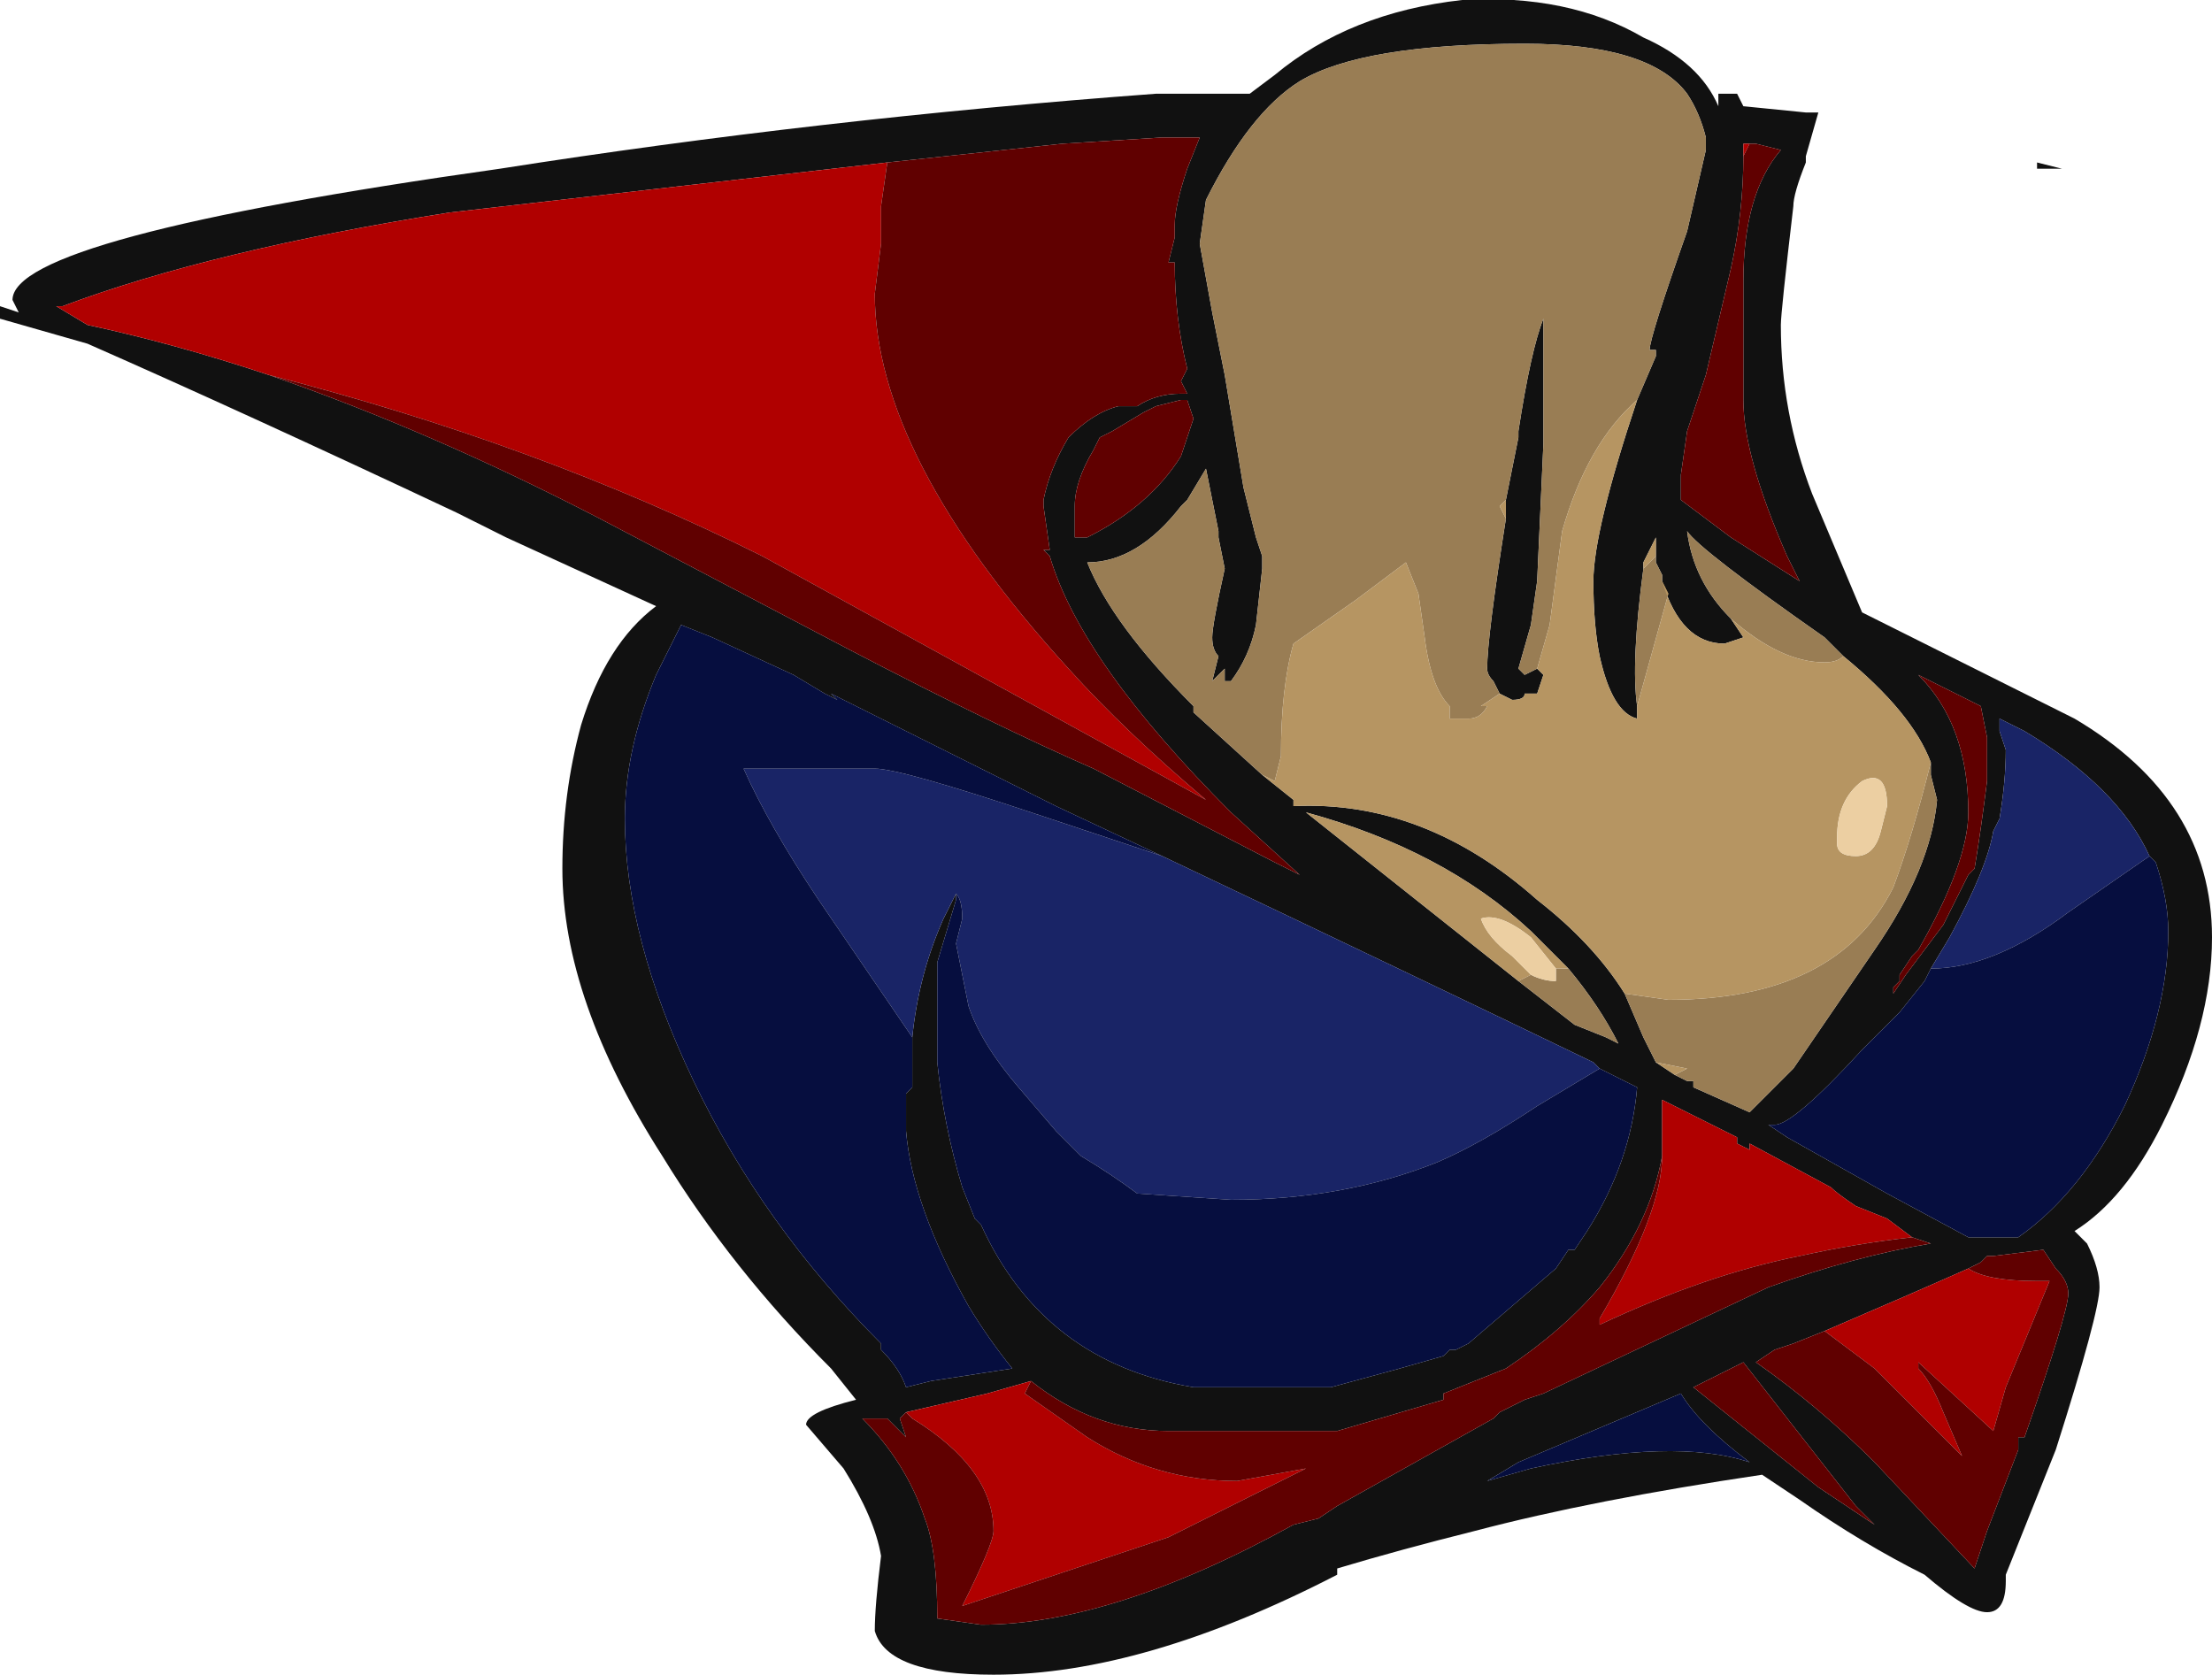 <?xml version="1.0" encoding="UTF-8" standalone="no"?>
<svg xmlns:ffdec="https://www.free-decompiler.com/flash" xmlns:xlink="http://www.w3.org/1999/xlink" ffdec:objectType="shape" height="13.4px" width="17.7px" xmlns="http://www.w3.org/2000/svg">
  <g transform="matrix(1.0, 0.0, 0.0, 1.0, 8.85, 13.4)">
    <path d="M7.45 -12.05 L7.45 -12.1 7.65 -12.05 7.45 -12.05 M6.05 -8.5 L7.75 -7.65 Q8.85 -7.0 8.85 -5.9 8.85 -5.2 8.45 -4.4 8.15 -3.8 7.75 -3.55 L7.85 -3.45 Q7.95 -3.25 7.95 -3.1 7.95 -2.9 7.6 -1.8 L7.2 -0.8 7.2 -0.75 Q7.2 -0.5 7.05 -0.5 6.9 -0.5 6.55 -0.8 6.05 -1.05 5.55 -1.4 L5.25 -1.6 Q3.9 -1.4 2.95 -1.15 2.35 -1.0 1.85 -0.85 L1.85 -0.8 Q0.3 0.0 -0.9 0.0 -1.75 0.0 -1.85 -0.35 -1.85 -0.55 -1.8 -0.95 -1.85 -1.25 -2.1 -1.65 L-2.4 -2.0 Q-2.4 -2.1 -2.0 -2.2 L-2.2 -2.45 Q-3.0 -3.25 -3.55 -4.15 -4.35 -5.4 -4.35 -6.45 -4.35 -7.05 -4.2 -7.6 -4.0 -8.25 -3.6 -8.55 L-4.8 -9.1 -5.2 -9.3 Q-6.9 -10.1 -8.15 -10.65 L-8.85 -10.85 -8.85 -10.95 -8.7 -10.9 -8.75 -11.0 Q-8.75 -11.5 -4.85 -12.05 -2.3 -12.45 0.4 -12.65 L1.15 -12.65 1.35 -12.8 Q1.95 -13.3 2.85 -13.4 3.7 -13.45 4.3 -13.1 4.75 -12.9 4.9 -12.55 L4.9 -12.65 5.05 -12.65 5.1 -12.55 5.6 -12.5 5.7 -12.5 5.6 -12.15 5.6 -12.1 Q5.5 -11.85 5.5 -11.75 5.4 -10.9 5.4 -10.8 5.4 -10.1 5.65 -9.45 L6.05 -8.5 M7.0 -7.75 L6.5 -8.0 Q6.9 -7.6 6.9 -6.9 6.9 -6.5 6.5 -5.8 L6.45 -5.75 6.35 -5.6 6.35 -5.55 6.3 -5.5 6.3 -5.45 6.4 -5.6 6.7 -6.0 6.9 -6.4 6.95 -6.45 Q7.0 -6.75 7.05 -7.15 L7.05 -7.5 7.0 -7.75 M8.35 -6.55 Q8.1 -7.1 7.35 -7.55 7.25 -7.6 7.15 -7.65 L7.15 -7.55 7.2 -7.4 Q7.2 -7.15 7.15 -6.85 L7.1 -6.75 Q7.05 -6.45 6.75 -5.9 L6.6 -5.65 6.55 -5.55 6.35 -5.3 6.05 -5.0 Q5.5 -4.4 5.35 -4.4 L5.3 -4.4 5.45 -4.3 6.25 -3.85 6.9 -3.5 7.3 -3.5 Q7.8 -3.85 8.15 -4.55 8.5 -5.3 8.5 -5.95 8.5 -6.2 8.4 -6.5 L8.35 -6.55 M4.65 -4.75 L4.7 -4.75 4.7 -4.7 5.15 -4.5 5.5 -4.85 6.15 -5.8 Q6.6 -6.45 6.65 -7.0 L6.6 -7.2 6.6 -7.3 Q6.45 -7.7 5.9 -8.15 L5.75 -8.3 Q4.75 -9.0 4.65 -9.15 4.7 -8.75 5.0 -8.45 L5.1 -8.3 4.95 -8.25 Q4.6 -8.25 4.45 -8.75 L4.45 -8.8 4.4 -8.9 4.4 -8.95 4.4 -9.1 4.3 -8.9 4.3 -8.85 Q4.2 -8.1 4.25 -7.75 L4.25 -7.65 Q4.05 -7.7 3.95 -8.15 3.9 -8.4 3.9 -8.75 3.9 -9.15 4.25 -10.2 L4.4 -10.55 4.4 -10.6 4.35 -10.6 Q4.35 -10.7 4.65 -11.55 L4.8 -12.2 4.8 -12.3 Q4.75 -12.5 4.65 -12.65 4.35 -13.05 3.35 -13.05 2.05 -13.05 1.55 -12.75 1.15 -12.5 0.8 -11.8 L0.75 -11.45 0.85 -10.9 0.95 -10.4 1.1 -9.5 1.2 -9.1 1.25 -8.95 1.25 -8.85 1.2 -8.4 Q1.15 -8.15 1.0 -7.95 L0.95 -7.95 0.95 -8.05 0.85 -7.95 0.9 -8.15 Q0.85 -8.2 0.85 -8.3 0.85 -8.4 0.95 -8.85 L0.9 -9.1 0.9 -9.15 0.8 -9.65 0.65 -9.4 0.6 -9.35 Q0.25 -8.9 -0.15 -8.9 0.05 -8.4 0.7 -7.75 L0.7 -7.7 1.25 -7.2 1.5 -7.0 1.5 -6.95 Q2.55 -7.0 3.45 -6.2 3.9 -5.85 4.15 -5.45 L4.3 -5.1 4.4 -4.9 4.55 -4.8 4.65 -4.75 M4.65 -9.15 L4.65 -9.15 M5.2 -12.25 L5.1 -12.25 5.1 -12.15 Q5.1 -11.7 5.0 -11.25 L4.8 -10.4 4.65 -9.95 4.6 -9.6 4.6 -9.4 5.0 -9.1 5.55 -8.75 5.45 -8.95 Q5.1 -9.75 5.1 -10.2 L5.1 -11.15 Q5.1 -11.85 5.4 -12.2 L5.2 -12.25 M-6.7 -10.4 Q-5.4 -9.95 -4.05 -9.25 L-2.05 -8.2 Q-0.9 -7.6 -0.1 -7.25 L1.35 -6.5 1.55 -6.4 1.0 -6.9 Q-0.2 -8.1 -0.45 -8.95 L-0.5 -9.0 -0.45 -9.0 -0.5 -9.35 -0.5 -9.4 Q-0.45 -9.65 -0.3 -9.9 -0.1 -10.1 0.1 -10.15 L0.25 -10.15 Q0.4 -10.25 0.6 -10.25 L0.65 -10.25 0.6 -10.35 0.65 -10.45 Q0.55 -10.85 0.55 -11.3 L0.5 -11.3 0.55 -11.5 0.55 -11.6 Q0.55 -11.75 0.65 -12.05 L0.75 -12.3 0.45 -12.3 -0.35 -12.25 -1.75 -12.1 -5.25 -11.7 Q-7.15 -11.4 -8.35 -10.95 L-8.4 -10.95 -8.15 -10.8 Q-7.45 -10.65 -6.7 -10.4 M0.5 -10.2 L0.6 -10.2 0.4 -10.15 0.3 -10.1 0.05 -9.95 -0.05 -9.9 -0.1 -9.8 Q-0.25 -9.55 -0.25 -9.35 L-0.25 -9.1 -0.15 -9.1 Q0.35 -9.35 0.6 -9.75 L0.7 -10.05 0.65 -10.2 0.5 -10.2 M3.45 -8.05 L3.5 -8.0 3.45 -7.85 3.35 -7.85 Q3.35 -7.8 3.25 -7.8 L3.15 -7.85 3.1 -7.95 Q3.05 -8.0 3.05 -8.05 3.05 -8.3 3.2 -9.25 L3.2 -9.4 3.3 -9.9 3.3 -9.95 Q3.4 -10.6 3.5 -10.85 L3.5 -9.85 3.45 -8.75 3.4 -8.4 3.3 -8.05 3.35 -8.0 3.45 -8.05 M3.7 -5.65 L3.4 -5.95 Q2.7 -6.6 1.6 -6.9 L3.3 -5.55 3.75 -5.2 4.0 -5.1 4.1 -5.05 Q3.95 -5.35 3.7 -5.65 M4.1 -5.05 L4.1 -5.05 M3.95 -4.85 L3.9 -4.9 Q2.45 -5.6 0.45 -6.55 L-0.4 -6.95 -2.2 -7.85 -2.15 -7.8 -2.25 -7.85 -2.5 -8.0 -3.15 -8.3 -3.4 -8.4 -3.6 -8.0 Q-3.85 -7.4 -3.85 -6.85 -3.85 -5.9 -3.3 -4.75 -2.75 -3.6 -1.8 -2.65 L-1.8 -2.6 Q-1.65 -2.45 -1.6 -2.3 L-1.4 -2.35 -0.75 -2.45 Q-0.95 -2.7 -1.1 -2.95 -1.55 -3.75 -1.6 -4.35 L-1.6 -4.65 -1.55 -4.7 -1.55 -5.1 Q-1.5 -5.6 -1.3 -6.05 L-1.2 -6.25 -1.2 -6.2 -1.35 -5.7 -1.35 -4.9 Q-1.3 -4.4 -1.15 -3.9 L-1.05 -3.65 -1.0 -3.6 Q-0.5 -2.5 0.7 -2.3 L0.75 -2.3 0.8 -2.3 1.8 -2.3 2.35 -2.45 2.7 -2.55 2.75 -2.6 2.8 -2.6 2.9 -2.65 3.6 -3.25 3.7 -3.4 3.75 -3.4 3.85 -3.55 Q4.2 -4.1 4.25 -4.7 L3.95 -4.85 M6.45 -3.5 L6.25 -3.65 6.0 -3.75 Q5.85 -3.85 5.8 -3.9 L5.15 -4.25 5.15 -4.2 5.05 -4.25 5.05 -4.3 4.45 -4.6 4.45 -4.15 Q4.35 -3.6 3.95 -3.1 3.65 -2.75 3.2 -2.45 L2.7 -2.25 2.7 -2.2 1.85 -1.95 0.5 -1.95 Q-0.1 -1.95 -0.6 -2.35 L-0.95 -2.25 -1.6 -2.1 -1.65 -2.05 -1.6 -1.9 -1.75 -2.05 -1.95 -2.05 Q-1.6 -1.7 -1.45 -1.25 -1.35 -1.0 -1.35 -0.45 L-1.0 -0.4 Q0.05 -0.4 1.5 -1.2 L1.7 -1.25 1.85 -1.35 3.1 -2.05 3.15 -2.1 3.35 -2.2 3.5 -2.25 5.3 -3.1 Q6.0 -3.35 6.6 -3.45 L6.45 -3.5 M4.7 -2.3 L5.7 -1.5 6.15 -1.2 6.0 -1.35 5.1 -2.5 4.7 -2.3 M5.75 -2.75 L5.5 -2.65 5.35 -2.6 5.2 -2.5 Q5.7 -2.15 6.15 -1.7 L6.95 -0.85 7.05 -1.15 7.3 -1.8 7.3 -1.9 7.35 -1.9 Q7.7 -2.9 7.7 -3.05 7.7 -3.15 7.6 -3.25 L7.5 -3.4 7.1 -3.35 7.05 -3.35 7.0 -3.3 6.9 -3.25 Q6.45 -3.05 5.75 -2.75 M3.05 -1.55 L3.4 -1.65 Q4.55 -1.9 5.15 -1.7 4.75 -2.0 4.6 -2.25 L3.3 -1.7 3.05 -1.55" fill="#111111" fill-rule="evenodd" stroke="none"/>
    <path d="M6.6 -7.3 L6.6 -7.2 6.65 -7.0 Q6.6 -6.45 6.15 -5.8 L5.5 -4.85 5.15 -4.5 4.7 -4.7 4.7 -4.75 4.65 -4.75 4.55 -4.8 4.65 -4.85 4.4 -4.9 4.3 -5.1 4.15 -5.45 4.5 -5.4 Q5.85 -5.4 6.3 -6.3 6.45 -6.7 6.6 -7.3 M1.25 -7.2 L0.7 -7.7 0.7 -7.75 Q0.05 -8.4 -0.15 -8.9 0.25 -8.9 0.6 -9.35 L0.65 -9.4 0.8 -9.65 0.9 -9.15 0.9 -9.1 0.95 -8.85 Q0.85 -8.4 0.85 -8.3 0.85 -8.2 0.9 -8.15 L0.85 -7.95 0.95 -8.05 0.95 -7.95 1.0 -7.95 Q1.15 -8.15 1.2 -8.4 L1.25 -8.85 1.25 -8.95 1.2 -9.1 1.1 -9.5 0.95 -10.4 0.85 -10.9 0.75 -11.45 0.8 -11.8 Q1.15 -12.5 1.55 -12.75 2.05 -13.05 3.35 -13.05 4.35 -13.05 4.65 -12.65 4.75 -12.5 4.8 -12.3 L4.8 -12.2 4.65 -11.55 Q4.35 -10.7 4.35 -10.6 L4.4 -10.6 4.4 -10.55 4.25 -10.2 Q3.85 -9.85 3.65 -9.15 L3.55 -8.4 3.45 -8.05 3.35 -8.0 3.3 -8.05 3.4 -8.4 3.45 -8.75 3.5 -9.85 3.5 -10.85 Q3.4 -10.6 3.3 -9.95 L3.3 -9.9 3.2 -9.4 3.15 -9.35 3.2 -9.25 Q3.05 -8.3 3.05 -8.05 3.05 -8.0 3.1 -7.95 L3.15 -7.85 3.0 -7.75 3.05 -7.75 Q3.0 -7.65 2.9 -7.65 L2.75 -7.65 2.75 -7.75 Q2.6 -7.9 2.55 -8.3 L2.5 -8.65 2.4 -8.9 2.0 -8.6 1.5 -8.25 Q1.4 -7.9 1.4 -7.35 L1.35 -7.15 1.25 -7.2 M4.25 -7.75 Q4.2 -8.1 4.3 -8.85 L4.4 -8.95 4.4 -8.9 4.45 -8.8 4.45 -8.75 4.5 -8.65 4.25 -7.75 M5.0 -8.45 Q4.7 -8.75 4.65 -9.15 4.75 -9.0 5.75 -8.3 L5.9 -8.15 Q5.85 -8.1 5.75 -8.1 5.4 -8.1 5.0 -8.45 M3.6 -5.65 L3.7 -5.65 Q3.95 -5.35 4.1 -5.05 L4.0 -5.1 3.75 -5.2 3.3 -5.55 3.4 -5.6 Q3.5 -5.55 3.6 -5.55 L3.6 -5.65 M4.65 -4.75 L4.65 -4.75" fill="#997d54" fill-rule="evenodd" stroke="none"/>
    <path d="M2.8 -2.6 L2.75 -2.6 2.8 -2.6 M0.8 -2.3 L0.75 -2.3 0.8 -2.3" fill="#80c0f0" fill-rule="evenodd" stroke="none"/>
    <path d="M4.55 -4.8 L4.4 -4.9 4.65 -4.85 4.55 -4.8 M4.15 -5.45 Q3.9 -5.85 3.45 -6.2 2.55 -7.0 1.5 -6.95 L1.5 -7.0 1.25 -7.2 1.35 -7.15 1.4 -7.35 Q1.4 -7.9 1.5 -8.25 L2.0 -8.6 2.4 -8.9 2.5 -8.65 2.55 -8.3 Q2.6 -7.9 2.75 -7.75 L2.75 -7.65 2.9 -7.65 Q3.0 -7.65 3.05 -7.75 L3.0 -7.75 3.15 -7.85 3.25 -7.8 Q3.35 -7.8 3.35 -7.85 L3.45 -7.85 3.5 -8.0 3.45 -8.05 3.55 -8.4 3.65 -9.15 Q3.85 -9.85 4.25 -10.2 3.9 -9.15 3.9 -8.75 3.9 -8.4 3.95 -8.15 4.05 -7.7 4.25 -7.65 L4.25 -7.75 4.5 -8.65 4.45 -8.75 Q4.6 -8.25 4.95 -8.25 L5.1 -8.3 5.0 -8.45 Q5.4 -8.1 5.75 -8.1 5.85 -8.1 5.9 -8.15 6.45 -7.7 6.6 -7.3 6.45 -6.7 6.3 -6.3 5.85 -5.4 4.5 -5.4 L4.15 -5.45 M4.3 -8.85 L4.3 -8.9 4.4 -9.1 4.4 -8.95 4.3 -8.85 M3.2 -9.25 L3.15 -9.35 3.2 -9.4 3.2 -9.25 M3.6 -5.65 L3.4 -5.9 Q3.15 -6.1 3.0 -6.05 3.05 -5.9 3.25 -5.75 L3.4 -5.6 3.3 -5.55 1.6 -6.9 Q2.7 -6.6 3.4 -5.95 L3.7 -5.65 3.6 -5.65 M4.1 -5.05 L4.1 -5.05 M4.65 -4.75 L4.65 -4.75 M5.85 -6.7 L5.85 -6.65 Q5.85 -6.55 6.0 -6.55 6.15 -6.55 6.2 -6.75 L6.25 -6.95 Q6.25 -7.25 6.05 -7.15 5.85 -7.0 5.85 -6.7" fill="#b69562" fill-rule="evenodd" stroke="none"/>
    <path d="M5.1 -12.15 L5.1 -12.25 5.2 -12.25 5.15 -12.25 5.1 -12.15 M5.1 -11.1 L5.1 -11.1 M-1.75 -12.1 L-1.8 -11.75 -1.8 -11.45 -1.85 -11.05 Q-1.85 -9.75 -0.3 -8.05 0.15 -7.55 0.8 -7.0 L-2.75 -8.95 Q-4.55 -9.85 -6.7 -10.4 -7.45 -10.65 -8.15 -10.8 L-8.4 -10.95 -8.35 -10.95 Q-7.15 -11.4 -5.25 -11.7 L-1.75 -12.1 M4.45 -4.15 L4.45 -4.6 5.05 -4.3 5.05 -4.25 5.15 -4.2 5.15 -4.25 5.8 -3.9 Q5.85 -3.85 6.0 -3.75 L6.25 -3.65 6.45 -3.5 Q6.0 -3.45 5.55 -3.35 4.8 -3.2 3.95 -2.8 L3.95 -2.85 Q4.45 -3.7 4.45 -4.15 M-1.6 -2.1 L-0.95 -2.25 -0.6 -2.35 -0.65 -2.25 -0.15 -1.9 Q0.4 -1.55 1.05 -1.55 L1.6 -1.65 0.5 -1.1 -1.15 -0.55 Q-0.9 -1.05 -0.9 -1.15 -0.9 -1.65 -1.55 -2.05 L-1.6 -2.1 M6.9 -3.25 Q7.05 -3.15 7.45 -3.15 L7.55 -3.15 7.2 -2.3 7.1 -1.95 6.5 -2.5 6.5 -2.45 Q6.6 -2.35 6.7 -2.1 L6.85 -1.75 6.15 -2.45 5.75 -2.75 Q6.45 -3.05 6.9 -3.25" fill="#b00000" fill-rule="evenodd" stroke="none"/>
    <path d="M7.0 -7.75 L7.05 -7.5 7.05 -7.15 Q7.0 -6.75 6.95 -6.45 L6.9 -6.4 6.7 -6.0 6.4 -5.6 6.3 -5.45 6.3 -5.5 6.35 -5.55 6.35 -5.6 6.45 -5.75 6.5 -5.8 Q6.9 -6.5 6.9 -6.9 6.9 -7.6 6.5 -8.0 L7.0 -7.75 M5.1 -12.15 L5.15 -12.25 5.2 -12.25 5.4 -12.2 Q5.1 -11.85 5.1 -11.15 L5.1 -10.2 Q5.1 -9.75 5.45 -8.95 L5.55 -8.75 5.0 -9.1 4.6 -9.4 4.6 -9.6 4.65 -9.95 4.8 -10.4 5.0 -11.25 Q5.1 -11.7 5.1 -12.15 M5.1 -11.1 L5.1 -11.1 M-1.75 -12.1 L-0.35 -12.25 0.45 -12.3 0.75 -12.3 0.65 -12.05 Q0.55 -11.75 0.55 -11.6 L0.55 -11.5 0.5 -11.3 0.55 -11.3 Q0.55 -10.85 0.65 -10.45 L0.6 -10.35 0.65 -10.25 0.6 -10.25 Q0.4 -10.25 0.25 -10.15 L0.1 -10.15 Q-0.1 -10.1 -0.3 -9.9 -0.45 -9.65 -0.5 -9.4 L-0.5 -9.35 -0.45 -9.0 -0.5 -9.0 -0.45 -8.95 Q-0.2 -8.1 1.0 -6.9 L1.55 -6.4 1.35 -6.5 -0.1 -7.25 Q-0.9 -7.6 -2.05 -8.2 L-4.05 -9.25 Q-5.4 -9.95 -6.7 -10.4 -4.55 -9.85 -2.75 -8.95 L0.8 -7.0 Q0.15 -7.55 -0.3 -8.05 -1.85 -9.75 -1.85 -11.05 L-1.8 -11.45 -1.8 -11.75 -1.75 -12.1 M0.5 -10.2 L0.65 -10.2 0.7 -10.05 0.6 -9.75 Q0.35 -9.35 -0.15 -9.1 L-0.25 -9.1 -0.25 -9.35 Q-0.25 -9.55 -0.1 -9.8 L-0.05 -9.9 0.05 -9.95 0.3 -10.1 0.4 -10.15 0.6 -10.2 0.5 -10.2 M4.45 -4.15 Q4.45 -3.7 3.95 -2.85 L3.95 -2.8 Q4.8 -3.2 5.55 -3.35 6.0 -3.45 6.45 -3.5 L6.6 -3.45 Q6.0 -3.35 5.3 -3.1 L3.5 -2.25 3.35 -2.2 3.15 -2.1 3.1 -2.05 1.85 -1.35 1.7 -1.25 1.5 -1.2 Q0.05 -0.4 -1.0 -0.4 L-1.35 -0.45 Q-1.35 -1.0 -1.45 -1.25 -1.6 -1.7 -1.95 -2.05 L-1.75 -2.05 -1.6 -1.9 -1.65 -2.05 -1.6 -2.1 -1.55 -2.05 Q-0.9 -1.65 -0.9 -1.15 -0.9 -1.05 -1.15 -0.55 L0.5 -1.1 1.6 -1.65 1.05 -1.55 Q0.4 -1.55 -0.15 -1.9 L-0.65 -2.25 -0.6 -2.35 Q-0.1 -1.95 0.5 -1.95 L1.85 -1.95 2.7 -2.2 2.7 -2.25 3.2 -2.45 Q3.65 -2.75 3.95 -3.1 4.35 -3.6 4.45 -4.15 M6.9 -3.25 L7.0 -3.3 7.05 -3.35 7.1 -3.35 7.5 -3.4 7.6 -3.25 Q7.7 -3.15 7.7 -3.05 7.7 -2.9 7.35 -1.9 L7.3 -1.9 7.3 -1.8 7.05 -1.15 6.95 -0.85 6.15 -1.7 Q5.7 -2.15 5.2 -2.5 L5.35 -2.6 5.5 -2.65 5.75 -2.75 6.15 -2.45 6.85 -1.75 6.7 -2.1 Q6.6 -2.35 6.5 -2.45 L6.5 -2.5 7.1 -1.95 7.2 -2.3 7.55 -3.15 7.45 -3.15 Q7.05 -3.15 6.9 -3.25 M4.7 -2.3 L5.1 -2.5 6.0 -1.35 6.15 -1.2 5.7 -1.5 4.7 -2.3" fill="#600000" fill-rule="evenodd" stroke="none"/>
    <path d="M3.4 -5.6 L3.25 -5.75 Q3.05 -5.9 3.0 -6.05 3.15 -6.1 3.4 -5.9 L3.6 -5.65 3.6 -5.55 Q3.5 -5.55 3.4 -5.6 M5.85 -6.7 Q5.85 -7.0 6.05 -7.15 6.25 -7.25 6.25 -6.95 L6.2 -6.75 Q6.15 -6.55 6.0 -6.55 5.85 -6.55 5.85 -6.65 L5.85 -6.7" fill="#eccfa2" fill-rule="evenodd" stroke="none"/>
    <path d="M6.6 -5.65 L6.75 -5.9 Q7.05 -6.45 7.1 -6.75 L7.15 -6.85 Q7.2 -7.15 7.2 -7.4 L7.15 -7.55 7.15 -7.65 Q7.25 -7.6 7.35 -7.55 8.1 -7.1 8.35 -6.55 L7.7 -6.1 Q7.1 -5.65 6.6 -5.65 M0.45 -6.55 Q2.45 -5.6 3.9 -4.9 L3.95 -4.85 3.45 -4.55 Q3.0 -4.25 2.65 -4.1 1.9 -3.8 1.0 -3.8 L0.25 -3.85 Q0.05 -4.0 -0.2 -4.15 L-0.4 -4.35 -0.7 -4.7 Q-1.0 -5.05 -1.1 -5.35 L-1.2 -5.85 -1.15 -6.05 Q-1.15 -6.2 -1.2 -6.25 L-1.2 -6.2 -1.2 -6.25 -1.3 -6.05 Q-1.5 -5.6 -1.55 -5.1 L-2.3 -6.2 Q-2.7 -6.8 -2.9 -7.25 L-1.85 -7.25 Q-1.65 -7.25 -0.6 -6.9 L0.45 -6.55" fill="#192466" fill-rule="evenodd" stroke="none"/>
    <path d="M6.6 -5.65 Q7.1 -5.65 7.7 -6.1 L8.35 -6.55 8.4 -6.5 Q8.5 -6.2 8.5 -5.95 8.5 -5.3 8.15 -4.55 7.8 -3.85 7.3 -3.5 L6.9 -3.5 6.25 -3.85 5.45 -4.3 5.3 -4.4 5.35 -4.4 Q5.5 -4.4 6.05 -5.0 L6.35 -5.3 6.55 -5.55 6.6 -5.65 M0.45 -6.55 L-0.6 -6.9 Q-1.65 -7.25 -1.85 -7.25 L-2.9 -7.25 Q-2.7 -6.8 -2.3 -6.2 L-1.55 -5.1 -1.55 -4.7 -1.6 -4.65 -1.6 -4.35 Q-1.55 -3.75 -1.1 -2.95 -0.95 -2.7 -0.75 -2.45 L-1.4 -2.35 -1.6 -2.3 Q-1.65 -2.45 -1.8 -2.6 L-1.8 -2.65 Q-2.75 -3.6 -3.3 -4.75 -3.85 -5.9 -3.85 -6.85 -3.85 -7.4 -3.6 -8.0 L-3.4 -8.4 -3.15 -8.3 -2.5 -8.0 -2.25 -7.85 -2.15 -7.8 -2.2 -7.85 -0.4 -6.95 0.45 -6.55 M-1.2 -6.2 L-1.2 -6.25 Q-1.15 -6.2 -1.15 -6.05 L-1.2 -5.85 -1.1 -5.35 Q-1.0 -5.05 -0.7 -4.7 L-0.4 -4.35 -0.2 -4.15 Q0.05 -4.0 0.25 -3.85 L1.0 -3.8 Q1.9 -3.8 2.65 -4.1 3.0 -4.25 3.45 -4.55 L3.95 -4.85 4.25 -4.7 Q4.2 -4.1 3.85 -3.55 L3.75 -3.4 3.7 -3.4 3.6 -3.25 2.9 -2.65 2.8 -2.6 2.75 -2.6 2.7 -2.55 2.35 -2.45 1.8 -2.3 0.8 -2.3 0.75 -2.3 0.7 -2.3 Q-0.5 -2.5 -1.0 -3.6 L-1.05 -3.65 -1.15 -3.9 Q-1.3 -4.4 -1.35 -4.9 L-1.35 -5.7 -1.2 -6.2 M3.05 -1.55 L3.3 -1.7 4.6 -2.25 Q4.75 -2.0 5.15 -1.7 4.55 -1.9 3.4 -1.65 L3.05 -1.55" fill="#060e3f" fill-rule="evenodd" stroke="none"/>
  </g>
</svg>
